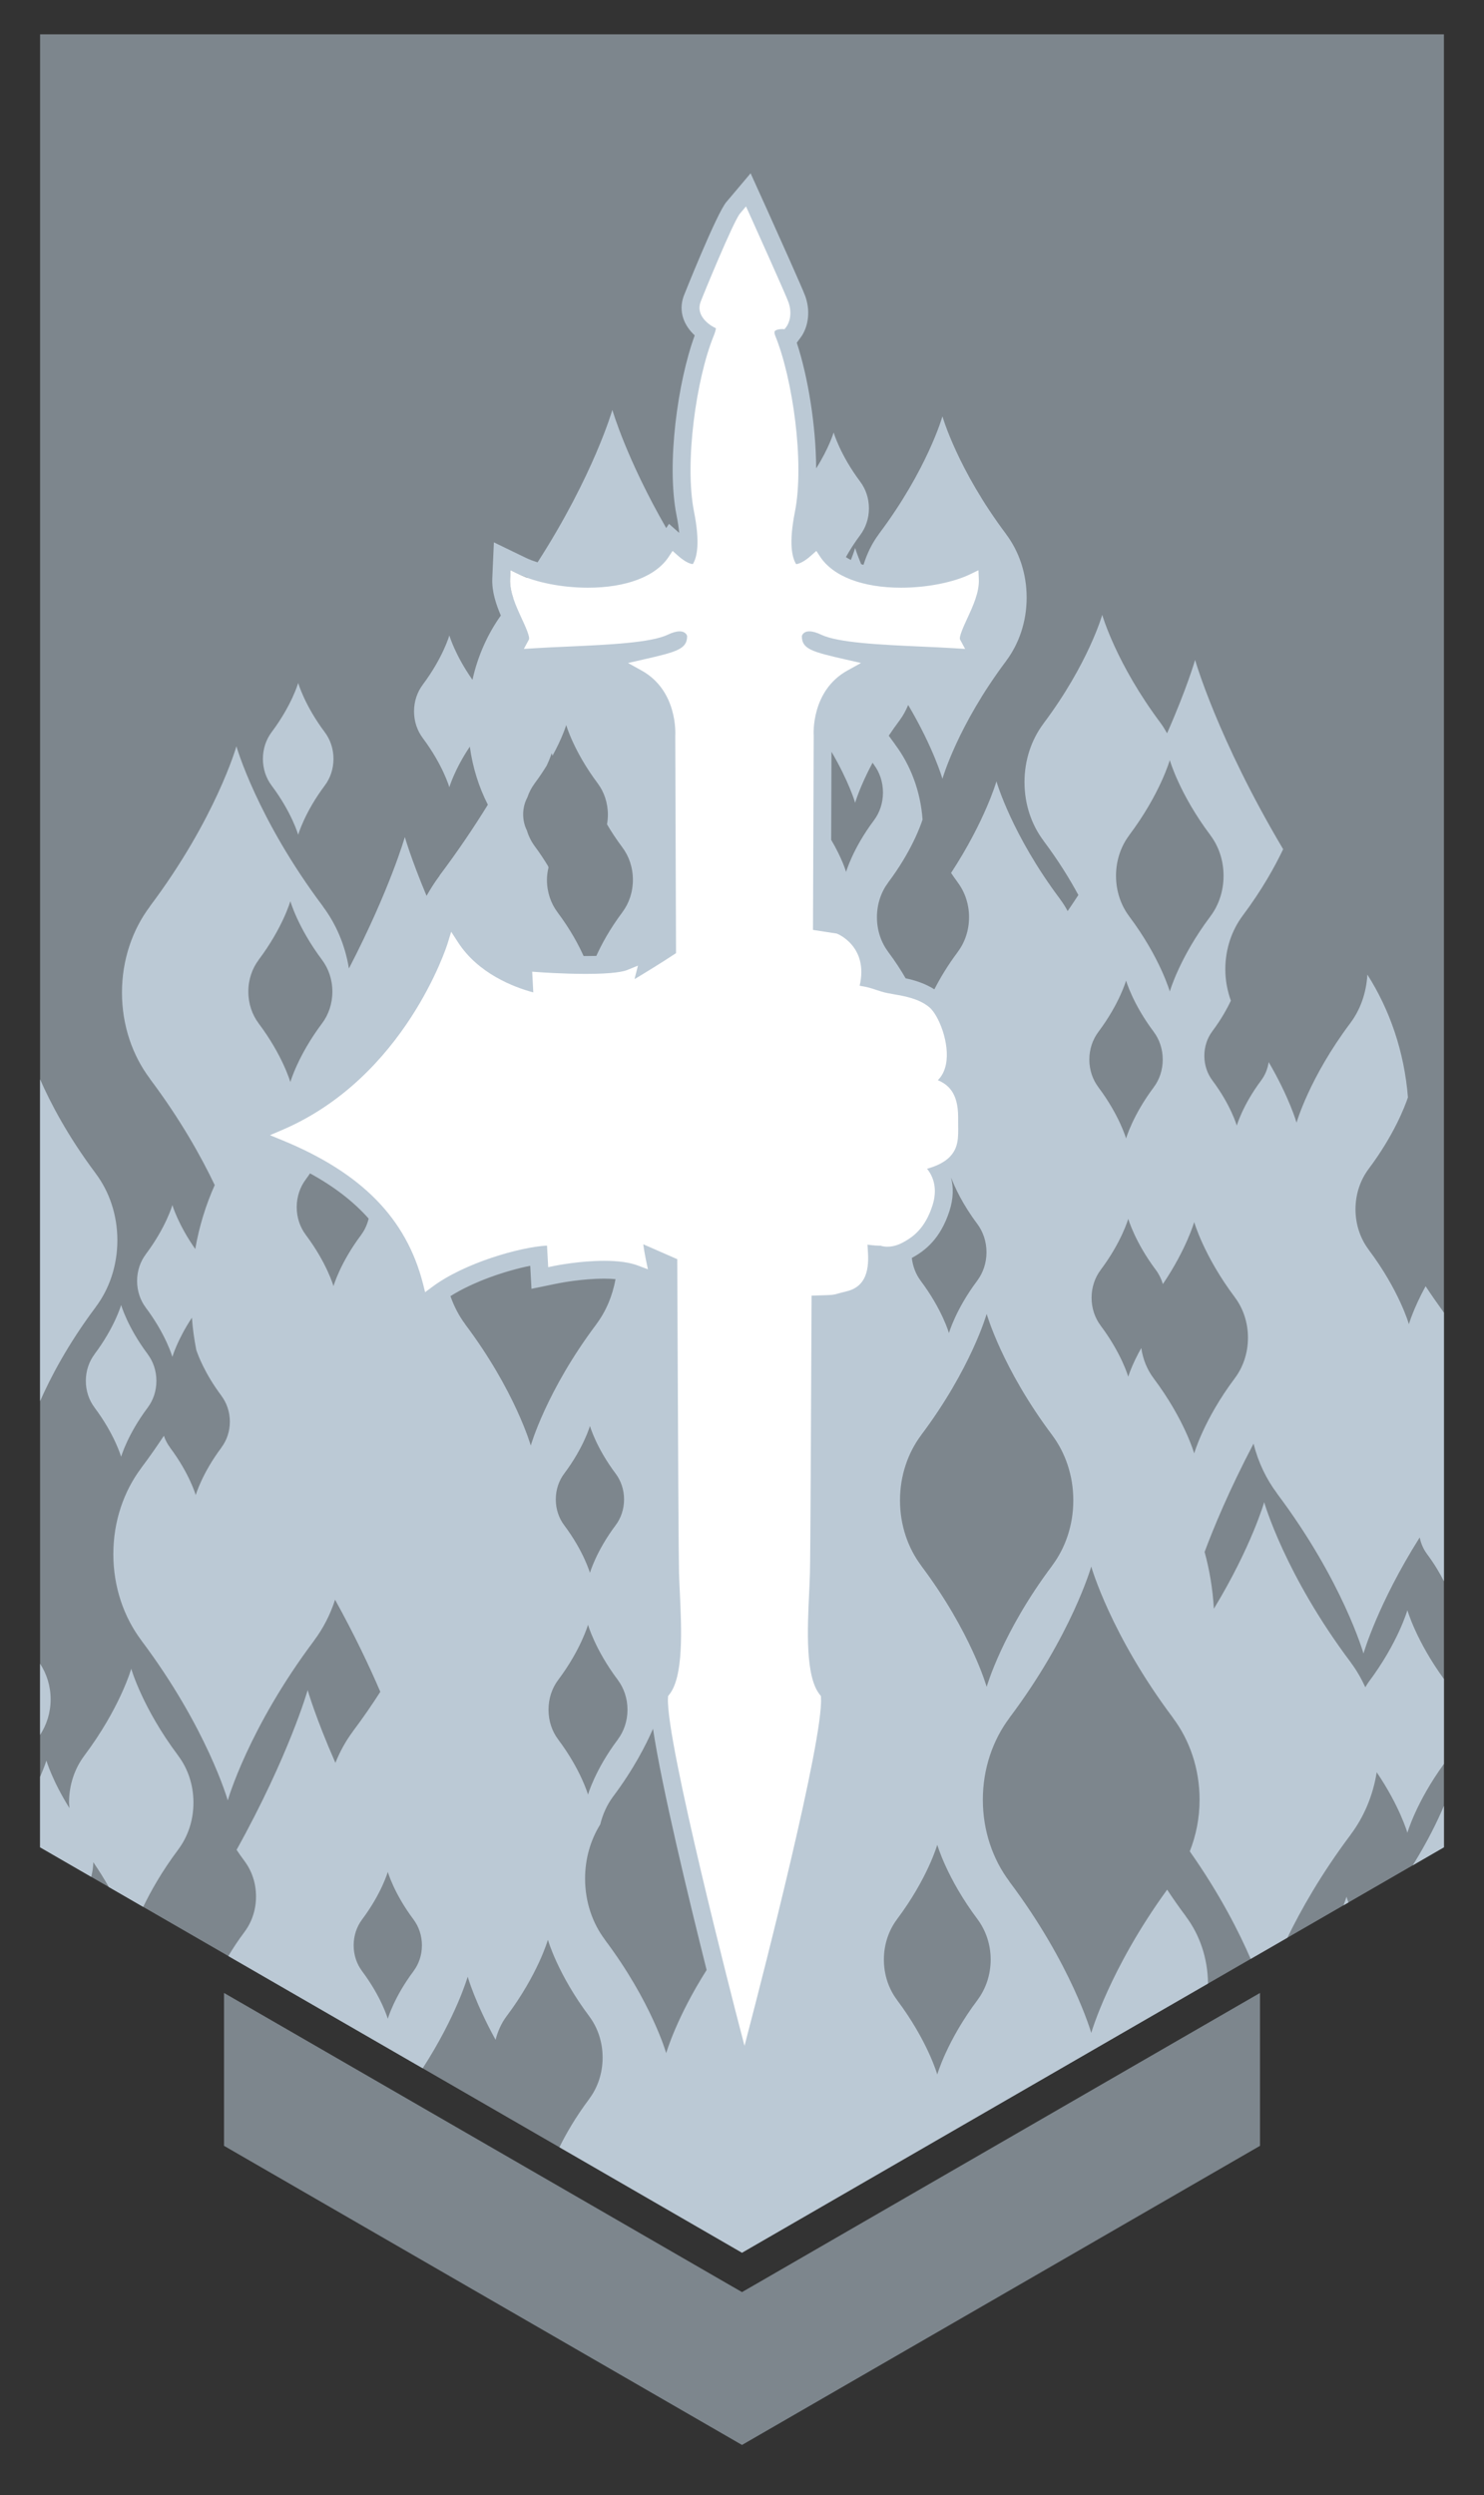 <?xml version="1.0" encoding="UTF-8"?>
<!-- Generator: Adobe Illustrator 18.0.0, SVG Export Plug-In . SVG Version: 6.00 Build 0)  -->
<!DOCTYPE svg PUBLIC "-//W3C//DTD SVG 1.1//EN" "http://www.w3.org/Graphics/SVG/1.1/DTD/svg11.dtd">
<svg version="1.1" id="Layer_1" xmlns="http://www.w3.org/2000/svg" xmlns:xlink="http://www.w3.org/1999/xlink" x="0px" y="0px" viewBox="0 0 94 158" style="enable-background:new 0 0 94 158;" xml:space="preserve">
<rect x="0" y="0" width="94" height="158" fill="#333333" stroke="none"/>
<polygon id="point" style="fill:#7D868D;" points="47.754,144.713 47,145.146 46.246,144.713 14.19,126.203   14.19,135.884 47,154.826 79.811,135.884 79.811,126.203 "/>
<polygon id="banner" style="fill:#7D868D;" points="2.539,2.174 2.539,116.981 47,142.652 91.461,116.981   91.461,2.174 "/>
<path id="overlay" style="fill:#BBC9D5;" d="M17.198,49.736c-0.338-0.45-0.545-1.037-0.545-1.68c0-0.645,0.207-1.231,0.545-1.682  v-0.001c1.289-1.716,1.69-3.125,1.69-3.125s0.4,1.409,1.689,3.125v0.001c0.338,0.451,0.546,1.037,0.546,1.682  c0,0.643-0.208,1.23-0.546,1.68v0.001c-1.289,1.716-1.689,3.126-1.689,3.126s-0.401-1.41-1.69-3.126V49.736z M2.539,105.355  v4.508c0.412-0.631,0.668-1.404,0.668-2.256C3.207,106.759,2.951,105.984,2.539,105.355 M7.672,82.636  c0,0-0.4,1.411-1.69,3.125l0.003,0.002c-0.34,0.452-0.548,1.037-0.548,1.682c0,0.643,0.208,1.23,0.548,1.682h-0.003  c1.29,1.715,1.69,3.125,1.69,3.125s0.402-1.41,1.691-3.125h-0.002c0.34-0.452,0.546-1.039,0.546-1.682  c0-0.645-0.206-1.23-0.546-1.682l0.002-0.002C8.074,84.047,7.672,82.636,7.672,82.636 M6.06,82.771  c0.856-1.135,1.374-2.613,1.374-4.232c0-1.617-0.518-3.096-1.374-4.231l0.002-0.002c-1.783-2.375-2.889-4.511-3.523-5.959v20.383  c0.634-1.445,1.74-3.582,3.523-5.957L6.06,82.771z M91.46,116.98v-2.623c-0.392,0.932-1.024,2.244-1.976,3.766  L91.46,116.98z M90.376,98.39l0.001-0.002c-0.217-0.291-0.372-0.644-0.449-1.031c-2.669,4.227-3.562,7.352-3.562,7.352  s-1.3-4.573-5.481-10.139l0.003-0.004c-0.678-0.902-1.192-1.973-1.486-3.148c-1.552,2.959-2.538,5.349-3.1,6.859  c0.314,1.146,0.514,2.348,0.588,3.594c2.374-3.912,3.186-6.744,3.186-6.744s1.298,4.572,5.481,10.138l-0.002,0.002  c0.361,0.481,0.668,1.012,0.929,1.578c0.061-0.099,0.117-0.205,0.186-0.298v-0.002c1.89-2.514,2.477-4.58,2.477-4.58  s0.557,1.945,2.313,4.355v5.383c-1.756,2.414-2.313,4.357-2.313,4.357s-0.478-1.67-1.943-3.832  c-0.238,1.492-0.821,2.846-1.649,3.947l0.002,0.002c-1.863,2.481-3.15,4.758-4.01,6.528l-0.943,0.545l-1.384,0.798  c-0.715-1.654-1.929-4.074-3.857-6.812c0.395-0.996,0.621-2.1,0.621-3.266c0-1.98-0.634-3.779-1.676-5.17l0.004-0.002  c-3.961-5.267-5.19-9.597-5.19-9.597s-1.231,4.33-5.195,9.597l0.003,0.002c-1.039,1.391-1.674,3.19-1.674,5.17  c0,1.975,0.635,3.778,1.674,5.162l-0.003,0.006c3.964,5.268,5.195,9.598,5.195,9.598s1.156-4.045,4.808-9.074  c0.361,0.549,0.755,1.115,1.194,1.699l-0.003,0.004c0.859,1.141,1.382,2.621,1.396,4.244l-29.517,17.043l-11.564-6.678  c0.41-0.838,1.018-1.904,1.892-3.066l-0.002-0.004c0.526-0.699,0.845-1.609,0.845-2.607c0-1.002-0.319-1.909-0.845-2.612h0.002  c-2.002-2.662-2.623-4.849-2.623-4.849s-0.622,2.187-2.623,4.849c-0.32,0.426-0.549,0.934-0.691,1.485  c-1.307-2.373-1.767-3.995-1.767-3.995s-0.71,2.483-2.849,5.799l-12.311-7.107c0.283-0.477,0.623-0.996,1.032-1.539h-0.002  c0.45-0.6,0.723-1.379,0.723-2.233c0-0.855-0.273-1.632-0.723-2.234h0.002c-0.186-0.246-0.352-0.486-0.51-0.721  c3.33-5.996,4.502-10.115,4.502-10.115s0.497,1.744,1.757,4.607c0.289-0.722,0.66-1.392,1.106-1.988l-0.002-0.002  c0.651-0.867,1.225-1.705,1.741-2.51c-0.683-1.593-1.62-3.574-2.866-5.832c-0.305,0.948-0.754,1.817-1.317,2.569l0.003,0.002  c-4.183,5.566-5.483,10.138-5.483,10.138s-1.299-4.572-5.48-10.138l0.002-0.002c-1.101-1.465-1.77-3.369-1.77-5.457  c0-2.086,0.669-3.99,1.77-5.453l-0.002-0.002c0.524-0.698,0.998-1.377,1.434-2.037c0.091,0.269,0.221,0.519,0.384,0.734  l-0.004,0.002c1.248,1.66,1.637,3.023,1.637,3.023s0.388-1.363,1.636-3.023l-0.004-0.002c0.328-0.436,0.53-1.004,0.53-1.627  s-0.202-1.189-0.53-1.629h0.004c-1.054-1.4-1.49-2.58-1.602-2.918c-0.13-0.664-0.226-1.342-0.276-2.037  c-0.932,1.41-1.237,2.482-1.237,2.482s-0.4-1.412-1.691-3.127h0.002c-0.339-0.451-0.546-1.037-0.546-1.681  c0-0.645,0.207-1.231,0.546-1.682l-0.002-0.002c1.291-1.715,1.691-3.123,1.691-3.123s0.357,1.229,1.449,2.783  c0.248-1.431,0.669-2.789,1.233-4.048c-0.857-1.797-2.17-4.155-4.108-6.733l0.004-0.004c-1.101-1.463-1.771-3.367-1.771-5.453  c0-2.087,0.67-3.992,1.771-5.454l-0.004-0.004c4.183-5.566,5.482-10.138,5.482-10.138s1.301,4.572,5.482,10.138l-0.004,0.004  c0.824,1.097,1.409,2.443,1.648,3.929c2.6-5.013,3.542-8.327,3.542-8.327s0.395,1.389,1.376,3.726  c0.255-0.447,0.525-0.877,0.827-1.277l-0.007-0.006c1.177-1.565,2.189-3.071,3.063-4.488c-0.568-1.11-0.961-2.351-1.143-3.676  c-0.976,1.454-1.297,2.571-1.297,2.571s-0.401-1.408-1.69-3.124l0.002-0.001c-0.34-0.45-0.548-1.038-0.548-1.683  c0-0.642,0.208-1.229,0.548-1.68l-0.002-0.001c1.289-1.715,1.69-3.126,1.69-3.126s0.361,1.243,1.465,2.811  c0.336-1.517,0.96-2.896,1.796-4.071c-0.304-0.715-0.575-1.522-0.54-2.352l0.024-0.567l0.077-1.715l1.546,0.748l0.513,0.247  c0.206,0.1,0.451,0.189,0.707,0.272c3.554-5.522,4.738-9.656,4.738-9.656s0.883,3.086,3.412,7.484l0.175-0.267l0.647,0.572  c-0.027-0.305-0.081-0.675-0.169-1.118c-0.646-3.249,0.076-8.456,1.152-11.387c-0.657-0.606-1.05-1.486-0.703-2.477  c0.017-0.047,2.081-5.229,2.706-5.969l0.383-0.452l1.154-1.368l0.739,1.632l0.245,0.54c0.693,1.539,2.323,5.165,2.481,5.615  c0.394,1.115,0.087,2.103-0.289,2.603l-0.115,0.155l-0.136,0.184c0.706,2.145,1.216,5.239,1.227,7.959  c0.826-1.306,1.108-2.277,1.108-2.277s0.402,1.409,1.69,3.126v0.002c0.337,0.448,0.545,1.036,0.545,1.68  c0,0.642-0.208,1.229-0.545,1.68v0.002c-0.38,0.507-0.675,0.98-0.913,1.404c0.098,0.064,0.203,0.125,0.314,0.182  c0.191-0.478,0.271-0.758,0.271-0.758s0.116,0.39,0.381,1.024c0.047,0.016,0.099,0.029,0.148,0.043  c0.224-0.717,0.546-1.378,0.97-1.943l-0.003-0.002c3.079-4.094,4.033-7.458,4.033-7.458s0.957,3.364,4.035,7.458l-0.002,0.002  c0.81,1.077,1.302,2.479,1.302,4.016c0,1.535-0.492,2.936-1.302,4.014l0.002,0.001c-3.078,4.096-4.035,7.46-4.035,7.46  s-0.554-1.944-2.169-4.673c-0.145,0.339-0.314,0.663-0.526,0.946v0.001c-0.255,0.341-0.489,0.673-0.705,0.997  c0.135,0.183,0.263,0.365,0.403,0.551l-0.003,0.004c0.974,1.298,1.61,2.944,1.741,4.756c-0.127,0.394-0.712,2.038-2.179,3.986  l0.002,0.002c-0.443,0.589-0.713,1.353-0.713,2.196c0,0.837,0.27,1.606,0.713,2.192l-0.002,0.003  c0.449,0.597,0.811,1.161,1.107,1.674c0.575,0.118,1.218,0.318,1.821,0.697c0.343-0.671,0.82-1.487,1.485-2.371l-0.002-0.003  c0.442-0.586,0.713-1.355,0.713-2.192c0-0.843-0.271-1.607-0.713-2.196l0.002-0.002c-0.156-0.208-0.291-0.406-0.428-0.606  c2.16-3.306,2.874-5.8,2.874-5.8s0.956,3.362,4.034,7.46l-0.002,0.002c0.177,0.233,0.335,0.487,0.479,0.752  c0.233-0.342,0.457-0.68,0.678-1.016c-0.55-1.017-1.272-2.191-2.213-3.442l0.003-0.002c-0.748-0.995-1.202-2.287-1.202-3.705  c0-1.418,0.454-2.711,1.202-3.706l-0.003-0.001c2.841-3.781,3.725-6.885,3.725-6.885s0.883,3.104,3.724,6.885l-0.003,0.001  c0.144,0.192,0.265,0.402,0.386,0.613c1.273-2.887,1.775-4.646,1.775-4.646s1.421,4.992,5.578,11.986  c-0.533,1.121-1.353,2.594-2.564,4.209v0.002c-0.683,0.912-1.1,2.096-1.1,3.396c0,0.704,0.131,1.372,0.352,1.983  c-0.242,0.514-0.617,1.195-1.181,1.945l0.001,0.002c-0.31,0.414-0.5,0.953-0.5,1.547c0,0.59,0.19,1.131,0.5,1.545h-0.001  c1.186,1.578,1.555,2.875,1.555,2.875s0.369-1.297,1.554-2.875h-0.002c0.239-0.318,0.404-0.713,0.47-1.148  c1.311,2.246,1.764,3.835,1.764,3.835s0.809-2.847,3.413-6.314h-0.001c0.624-0.832,1.008-1.896,1.075-3.061  c1.414,2.219,2.339,4.879,2.569,7.774c-0.192,0.572-0.885,2.396-2.497,4.541h0.001c-0.512,0.686-0.826,1.572-0.826,2.547  c0,0.972,0.314,1.861,0.826,2.543l-0.001,0.004c1.951,2.593,2.558,4.728,2.558,4.728s0.278-0.974,1.058-2.404  c0.357,0.541,0.747,1.101,1.159,1.672v17.011C91.215,99.646,90.868,99.045,90.376,98.39 M61.905,77.507h0.002  c-0.947-1.257-1.435-2.347-1.652-2.912c-0.003,0.001-0.005,0.003-0.006,0.004c0.139,0.565,0.159,1.264-0.111,2.094  c-0.58,1.786-1.568,2.525-2.382,2.966c0.064,0.542,0.257,1.036,0.553,1.431l-0.001,0.002c1.373,1.824,1.801,3.326,1.801,3.326  s0.425-1.502,1.798-3.326l-0.002-0.002c0.361-0.481,0.582-1.106,0.582-1.79C62.487,78.613,62.266,77.99,61.905,77.507   M39.001,93.324c-1.247-1.66-1.633-3.026-1.633-3.026s-0.388,1.366-1.636,3.026c-0.328,0.439-0.527,1.004-0.527,1.627  c0,0.621,0.199,1.191,0.527,1.627c1.248,1.662,1.636,3.025,1.636,3.025s0.386-1.363,1.633-3.025  c0.328-0.436,0.528-1.006,0.528-1.627C39.529,94.328,39.329,93.763,39.001,93.324 M33.869,49.607  c-0.197,0.26-0.353,0.56-0.464,0.887c-0.168,0.314-0.267,0.683-0.267,1.08c0,0.372,0.089,0.716,0.237,1.017  c0.112,0.366,0.278,0.703,0.494,0.991h-0.002c0.324,0.432,0.59,0.841,0.826,1.227c0.014,0.035,0.037,0.079,0.052,0.112  c-0.06,0.255-0.1,0.518-0.1,0.795c0,0.782,0.251,1.496,0.664,2.046l-0.001,0.002c0.824,1.096,1.345,2.08,1.659,2.777  c0.048,0,0.095,0.001,0.143,0.001c0.249,0,0.465-0.004,0.663-0.009c0.314-0.696,0.834-1.678,1.653-2.769l-0.001-0.002  c0.414-0.55,0.664-1.264,0.664-2.046c0-0.787-0.25-1.5-0.664-2.05h0.001c-0.389-0.519-0.712-1.014-0.976-1.466  c0.034-0.196,0.055-0.398,0.055-0.605c0-0.761-0.243-1.455-0.645-1.988l0.001-0.001c-1.523-2.028-1.996-3.693-1.996-3.693  s-0.234,0.792-0.867,1.942c-0.035-0.099-0.054-0.161-0.054-0.161s-0.087,0.304-0.314,0.786c-0.22,0.357-0.466,0.732-0.763,1.126  L33.869,49.607z M55.93,50.189c0-0.675-0.217-1.288-0.572-1.762h0.001c-0.032-0.043-0.058-0.083-0.089-0.126  c-0.81,1.514-1.103,2.535-1.103,2.535s-0.39-1.344-1.499-3.229l-0.019,5.575c0.702,1.189,0.944,2.034,0.944,2.034  s0.417-1.474,1.766-3.27h-0.001C55.713,51.476,55.93,50.86,55.93,50.189 M32.313,36.676  c-0.016,0.389,0.071,0.791,0.2,1.19c0.315-0.436,0.614-0.866,0.901-1.289c-0.194-0.071-0.397-0.138-0.565-0.219l-0.511-0.248  L32.313,36.676z M16.379,60.793c-0.404,0.537-0.649,1.236-0.649,2.002c0,0.767,0.245,1.466,0.649,2.003h-0.002  c1.538,2.045,2.014,3.725,2.014,3.725s0.478-1.68,2.013-3.725c0.403-0.537,0.649-1.236,0.649-2.003c0-0.766-0.246-1.465-0.649-2.002  v-0.002c-1.535-2.044-2.013-3.724-2.013-3.724s-0.476,1.68-2.014,3.724L16.379,60.793z M22.882,78.193l-0.003-0.002  c0.221-0.292,0.379-0.643,0.473-1.024c-0.964-1.084-2.195-2.033-3.714-2.863c-0.09,0.129-0.174,0.255-0.273,0.387h0.001  c-0.355,0.473-0.571,1.082-0.571,1.752c0,0.67,0.216,1.279,0.571,1.748l-0.001,0.002c1.341,1.783,1.759,3.252,1.759,3.252  S21.54,79.976,22.882,78.193 M26.198,124.814c0.327-0.435,0.528-1.004,0.528-1.625c0-0.625-0.201-1.191-0.528-1.629h0.002  c-1.248-1.66-1.636-3.025-1.636-3.025s-0.389,1.365-1.635,3.025h0.001c-0.327,0.438-0.529,1.004-0.529,1.629  c0,0.621,0.202,1.19,0.529,1.625l-0.001,0.002c1.246,1.66,1.635,3.025,1.635,3.025s0.388-1.365,1.636-3.025L26.198,124.814z   M37.77,83.865l-0.001-0.004c0.603-0.802,1.026-1.782,1.219-2.86c-0.209-0.018-0.442-0.031-0.721-0.031  c-1.365,0-2.744,0.264-2.892,0.293l-0.424,0.086l-1.285,0.264l-0.072-1.309l-0.009-0.148c-1.511,0.298-3.602,1.002-5.053,1.922  c0.229,0.654,0.545,1.258,0.939,1.783l-0.002,0.004c3.167,4.213,4.151,7.676,4.151,7.676S34.604,88.078,37.77,83.865   M35.354,110.148v0.002c1.442,1.918,1.892,3.494,1.892,3.494s0.446-1.576,1.891-3.494l-0.002-0.002  c0.38-0.504,0.611-1.16,0.611-1.881c0-0.72-0.231-1.377-0.611-1.883h0.002c-1.445-1.919-1.891-3.498-1.891-3.498  s-0.45,1.579-1.892,3.498c-0.381,0.506-0.61,1.163-0.61,1.883C34.744,108.988,34.973,109.644,35.354,110.148   M42.198,130.017c0,0,0.641-2.243,2.561-5.267c-1.136-4.531-2.839-11.572-3.396-15.275c-0.447,1.027-1.24,2.579-2.538,4.306h0.001  c-0.375,0.502-0.644,1.098-0.806,1.75c-0.603,0.969-0.96,2.15-0.96,3.432c0,1.478,0.475,2.83,1.255,3.865l-0.003,0.004  C41.277,126.777,42.198,130.017,42.198,130.017 M61.925,121.547h0.002c-1.952-2.596-2.558-4.729-2.558-4.729  s-0.607,2.133-2.558,4.729h0.002c-0.513,0.685-0.826,1.572-0.826,2.544c0,0.975,0.313,1.864,0.826,2.545l-0.002,0.002  c1.951,2.596,2.558,4.729,2.558,4.729s0.606-2.133,2.558-4.729l-0.002-0.002c0.511-0.681,0.826-1.57,0.826-2.545  C62.751,123.119,62.436,122.232,61.925,121.547 M66.646,99.14c0.832-1.107,1.34-2.55,1.34-4.129  c0-1.582-0.508-3.021-1.34-4.132h0.002c-3.166-4.213-4.15-7.676-4.15-7.676s-0.985,3.463-4.151,7.676h0.002  c-0.832,1.111-1.341,2.55-1.341,4.132c0,1.579,0.509,3.022,1.341,4.129l-0.002,0.004c3.166,4.211,4.151,7.674,4.151,7.674  s0.984-3.463,4.15-7.674L66.646,99.14z M71.524,52.898c-0.517,0.687-0.833,1.58-0.833,2.562  c0,0.981,0.316,1.875,0.833,2.563h-0.002c1.966,2.616,2.575,4.766,2.575,4.766s0.61-2.15,2.576-4.766h-0.001  c0.517-0.688,0.831-1.582,0.831-2.563c0-0.982-0.314-1.875-0.831-2.562l0.001-0.003c-1.966-2.614-2.576-4.762-2.576-4.762  s-0.609,2.148-2.575,4.762L71.524,52.898z M69.572,68.843l-0.001,0.002c1.34,1.786,1.757,3.25,1.757,3.25  s0.415-1.464,1.757-3.25l-0.001-0.002c0.352-0.466,0.566-1.078,0.566-1.746c0-0.67-0.214-1.279-0.566-1.75h0.001  c-1.342-1.785-1.757-3.252-1.757-3.252s-0.417,1.467-1.757,3.252h0.001c-0.353,0.471-0.571,1.08-0.571,1.75  C69.001,67.765,69.219,68.377,69.572,68.843 M78.216,87.275c0.518-0.687,0.833-1.584,0.833-2.562  c0-0.983-0.315-1.877-0.833-2.563l0.001-0.002c-1.964-2.613-2.574-4.762-2.574-4.762s-0.487,1.707-1.983,3.928  c-0.099-0.324-0.245-0.625-0.437-0.883c-1.34-1.783-1.757-3.25-1.757-3.25s-0.417,1.467-1.759,3.25h0.002  c-0.351,0.471-0.566,1.082-0.566,1.752c0,0.668,0.215,1.278,0.566,1.748h-0.002c1.342,1.785,1.759,3.25,1.759,3.25  s0.219-0.748,0.825-1.818c0.104,0.723,0.379,1.381,0.779,1.912h-0.002c1.966,2.615,2.575,4.764,2.575,4.764s0.61-2.149,2.574-4.764  H78.216z M11.292,111.187l0.002-0.002c-2.274-3.025-2.981-5.512-2.981-5.512s-0.705,2.487-2.979,5.512l0.001,0.002  c-0.598,0.795-0.962,1.83-0.962,2.965c0,0.117,0.02,0.23,0.027,0.346c-1.088-1.729-1.462-3.01-1.462-3.01s-0.116,0.391-0.399,1.029  v4.463l3.239,1.871c0.075-0.297,0.128-0.603,0.131-0.928c0.381,0.555,0.704,1.083,0.982,1.571l2.181,1.26  c0.468-0.975,1.178-2.247,2.222-3.637h-0.002c0.599-0.797,0.962-1.83,0.962-2.965S11.891,111.982,11.292,111.187   M85.105,120.65l0.307-0.176c-0.081-0.228-0.122-0.365-0.122-0.365S85.232,120.306,85.105,120.65"/>
<path id="symbol" style="fill:#FFFFFF;" d="M60.692,71.201l-0.001-0.463c0-1.598-0.696-2.082-1.286-2.336  c0.255-0.248,0.429-0.584,0.512-0.998c0.269-1.31-0.455-3.139-1.07-3.637c-0.654-0.529-1.519-0.681-2.214-0.802  c-0.303-0.053-0.588-0.104-0.807-0.176l-0.295-0.094c-0.378-0.129-0.541-0.18-1.078-0.275c0.58-2.472-1.391-3.278-1.413-3.285  l-0.037-0.016l-1.506-0.232l0.045-12.305c-0.01-0.118-0.156-2.854,2.14-4.124l0.856-0.474l-0.954-0.218  c-2.168-0.491-2.793-0.671-2.793-1.484c0-0.004,0.057-0.301,0.476-0.301c0.205,0,0.455,0.07,0.74,0.207  c1.079,0.516,3.732,0.637,6.301,0.754c0.745,0.032,1.48,0.066,2.154,0.107l0.671,0.043l-0.319-0.592  c-0.089-0.162,0.247-0.888,0.447-1.32c0.365-0.787,0.777-1.676,0.74-2.504l-0.024-0.566l-0.512,0.248  c-1.094,0.529-2.775,0.858-4.387,0.858c-2.44,0-4.307-0.716-5.131-1.968l-0.237-0.362l-0.324,0.287  c-0.485,0.438-0.798,0.529-0.955,0.552c-0.272-0.433-0.469-1.355-0.078-3.32c0.615-3.107-0.144-8.434-1.238-11.121  c-0.06-0.146-0.072-0.26-0.04-0.31c0.053-0.08,0.266-0.134,0.433-0.134l0.191,0.004l0.115-0.154  c0.171-0.228,0.392-0.812,0.129-1.554c-0.153-0.441-2.211-5.006-2.444-5.525l-0.245-0.541l-0.381,0.452  c-0.429,0.508-2.424,5.388-2.502,5.614c-0.291,0.825,0.484,1.427,0.978,1.65c-0.01,0.081-0.04,0.233-0.148,0.498  c-1.094,2.687-1.857,8.017-1.239,11.121c0.389,1.962,0.195,2.882-0.076,3.314c-0.139-0.008-0.458-0.097-0.96-0.546l-0.323-0.287  l-0.238,0.362c-0.82,1.252-2.69,1.968-5.126,1.968c-1.614,0-3.295-0.329-4.39-0.858l-0.511-0.248l-0.025,0.566  c-0.034,0.828,0.378,1.717,0.74,2.504c0.2,0.432,0.537,1.158,0.449,1.32l-0.32,0.592l0.672-0.043  c0.673-0.041,1.405-0.075,2.154-0.107c2.566-0.117,5.222-0.238,6.3-0.754c0.285-0.137,0.534-0.207,0.739-0.207  c0.417,0,0.477,0.295,0.477,0.295c0,0.819-0.624,0.999-2.79,1.49l-0.954,0.218l0.855,0.474c2.295,1.27,2.147,4.006,2.138,4.15  l0.048,13.749c-0.795,0.532-1.83,1.166-2.619,1.643c0.008-0.069,0.016-0.108,0.024-0.135l0.183-0.716l-0.685,0.279  c-0.224,0.091-0.858,0.244-2.614,0.244c-1.474,0-2.964-0.106-2.977-0.11l-0.423-0.029l0.069,1.311  c-1.264-0.342-3.483-1.196-4.765-3.169l-0.434-0.672l-0.236,0.765c-0.025,0.084-2.667,8.421-10.429,11.769l-0.814,0.348  l0.819,0.337c4.998,2.061,7.817,4.94,8.872,9.067l0.136,0.539l0.45-0.334c2.008-1.51,5.578-2.535,7.271-2.617l0.074,1.365  l0.425-0.086c0.015-0.004,1.558-0.316,3.119-0.316c0.894,0,1.614,0.101,2.136,0.299l0.638,0.24l-0.14-0.666  c-0.056-0.26-0.106-0.569-0.157-0.92l2.153,0.943c0.052,12.5,0.089,18.994,0.113,19.846c0.012,0.402,0.033,0.844,0.054,1.314  c0.104,2.223,0.248,5.268-0.67,6.41l-0.075,0.096l-0.008,0.119c-0.156,2.738,4.297,19.91,4.486,20.643l0.362,1.386l0.36-1.386  c0.776-2.983,4.638-17.977,4.484-20.643l-0.005-0.119l-0.074-0.096c-0.922-1.142-0.778-4.187-0.673-6.41  c0.02-0.47,0.044-0.912,0.053-1.314c0.028-1.018,0.073-10.01,0.103-17.535l0.652-0.022c0.663-0.019,0.701-0.021,1.002-0.105  c0.112-0.031,0.272-0.076,0.561-0.147c1.5-0.351,1.397-1.879,1.342-2.697c-0.005-0.078-0.013-0.17-0.016-0.258  c0.396,0.055,0.67,0.065,0.816,0.065h0.009c0.092,0.029,0.24,0.064,0.438,0.064c0.316,0,0.641-0.088,0.968-0.262  c0.673-0.355,1.421-0.914,1.883-2.341c0.343-1.057,0.06-1.84-0.342-2.332c0.484-0.135,1.079-0.37,1.456-0.772  C60.712,72.67,60.704,72.054,60.692,71.201"/>
</svg>